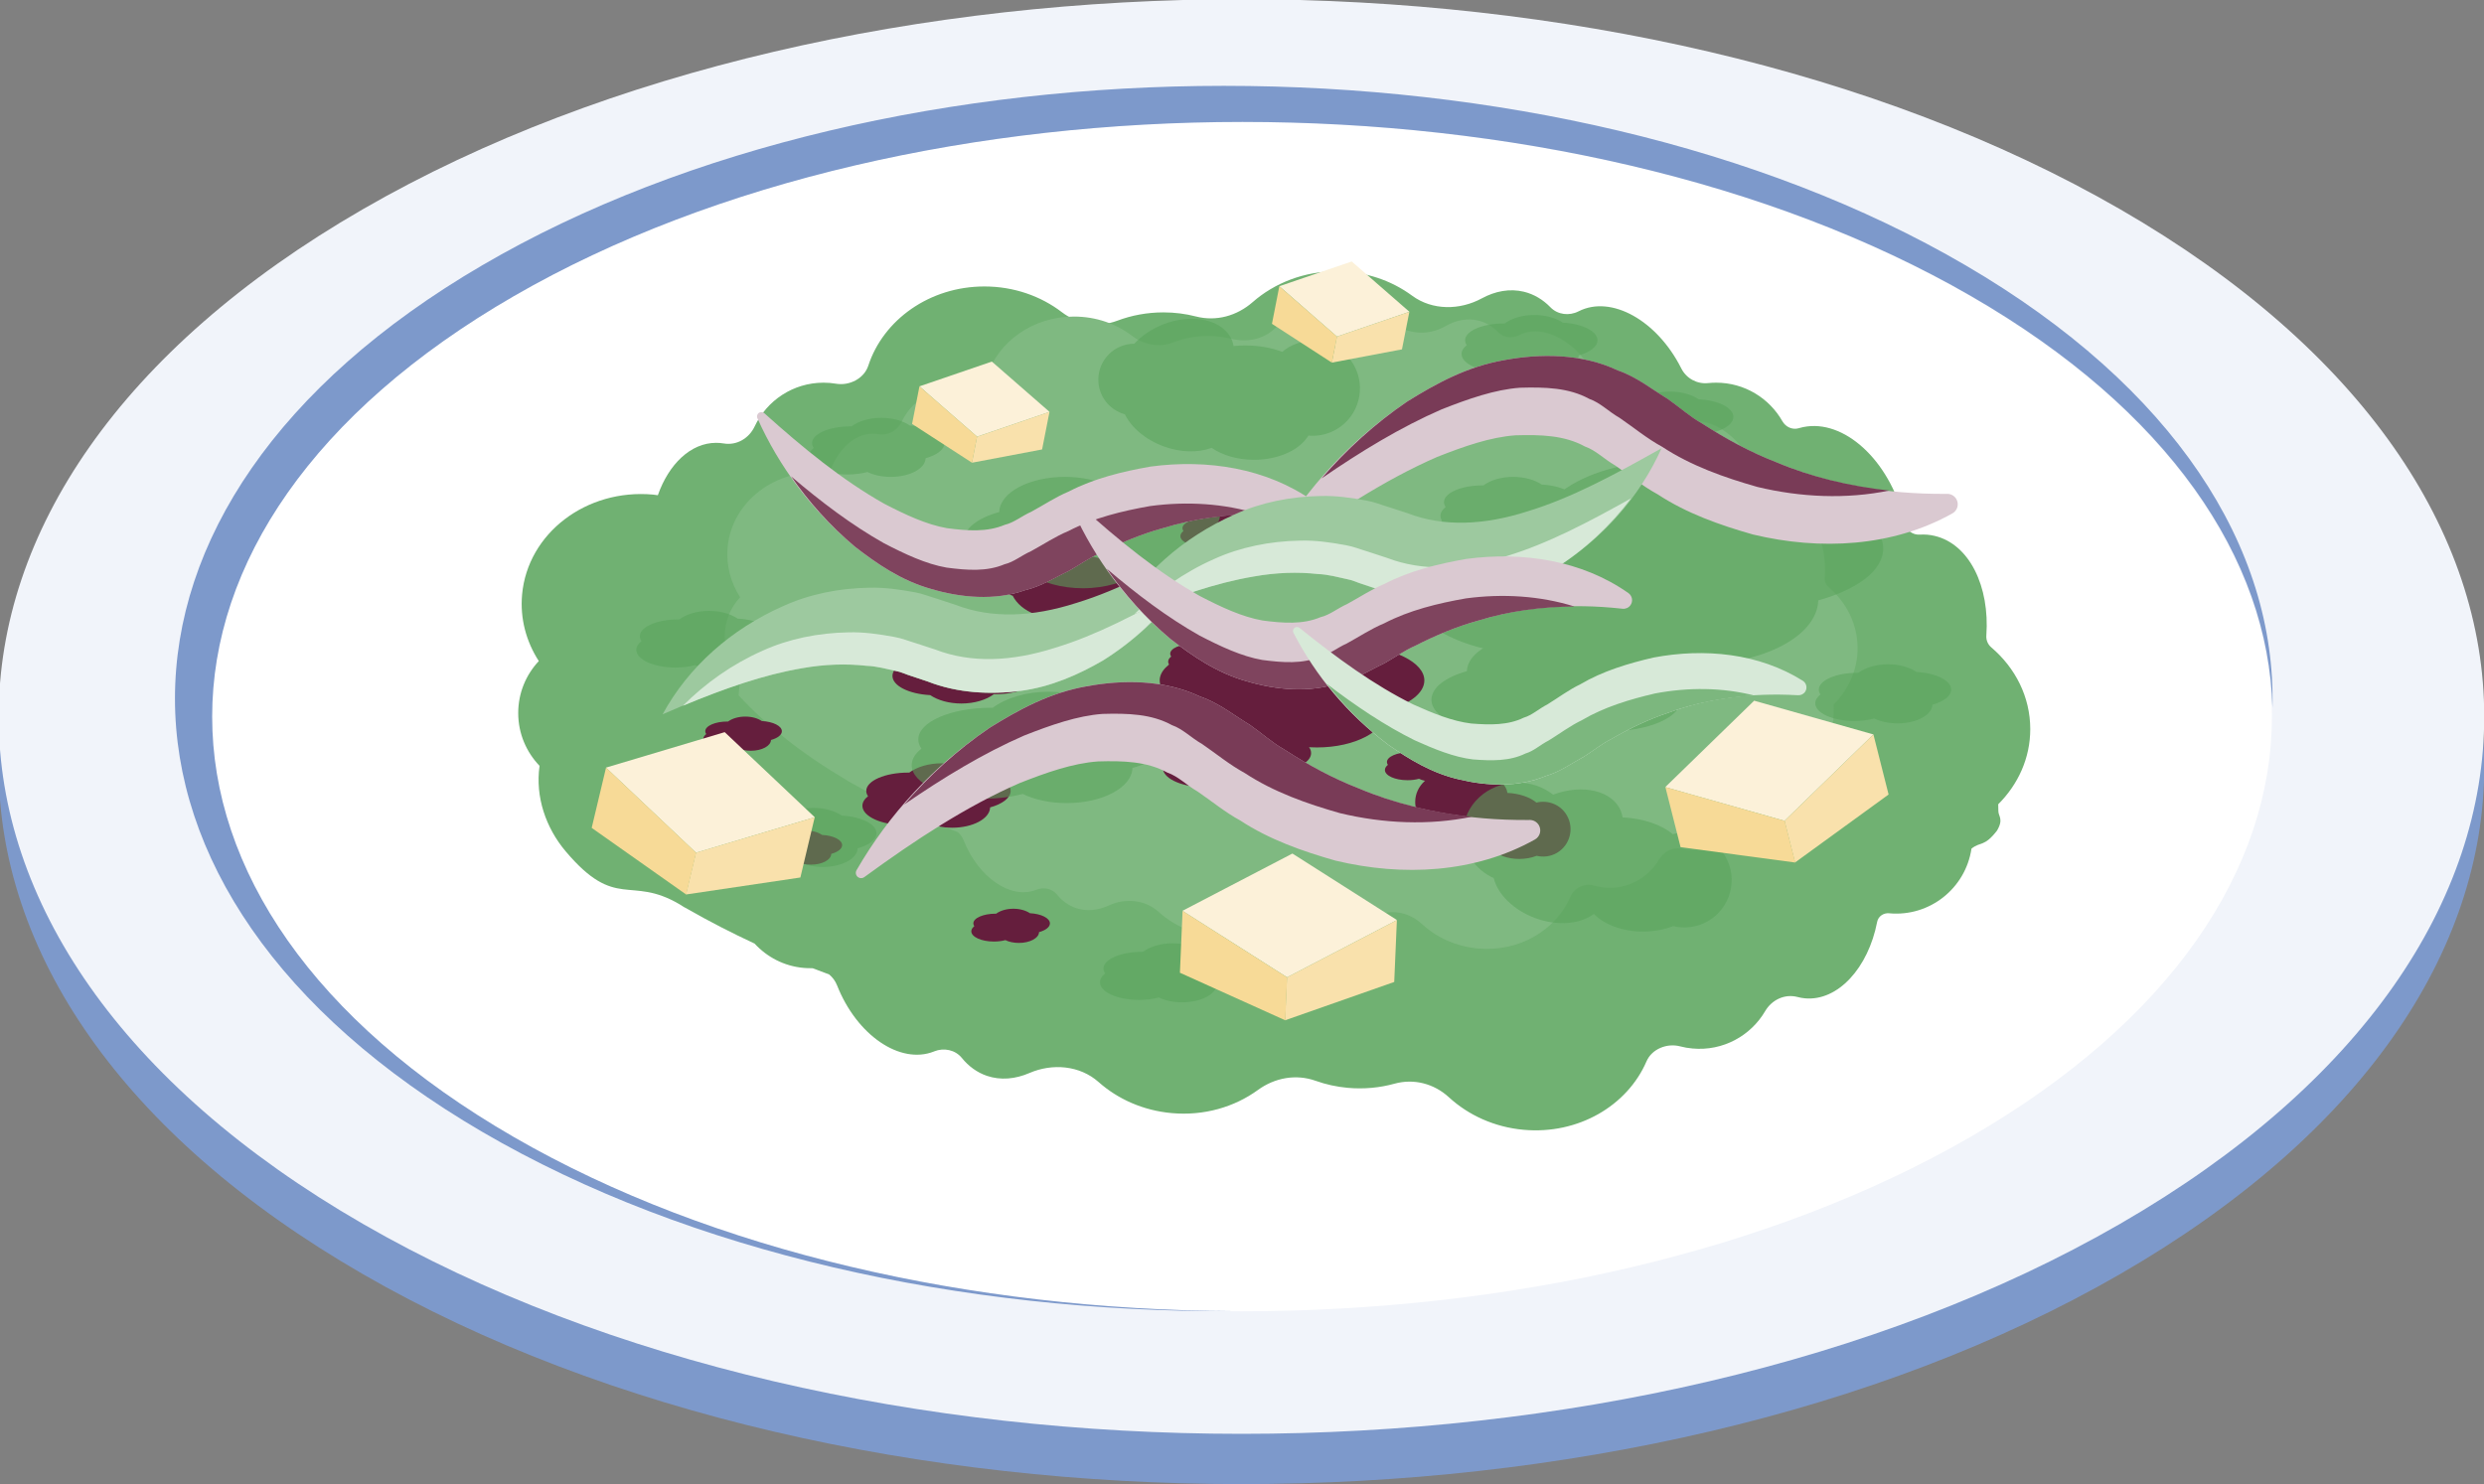 <?xml version="1.0" encoding="UTF-8" standalone="no"?>
<!-- Created with Inkscape (http://www.inkscape.org/) -->

<svg
   xmlns:dc="http://purl.org/dc/elements/1.1/"
   xmlns:cc="http://creativecommons.org/ns#"
   xmlns:rdf="http://www.w3.org/1999/02/22-rdf-syntax-ns#"
   xmlns:svg="http://www.w3.org/2000/svg"
   xmlns="http://www.w3.org/2000/svg"
   xmlns:sodipodi="http://sodipodi.sourceforge.net/DTD/sodipodi-0.dtd"
   xmlns:inkscape="http://www.inkscape.org/namespaces/inkscape"
   width="35.278mm"
   height="21.082mm"
   viewBox="0 0 35.278 21.082"
   version="1.1"
   id="svg17401"
   inkscape:version="0.92.4 (5da689c313, 2019-01-14)"
   sodipodi:docname="3.svg">
  <rect x="0" y="0" width="35.278" height="21.082" fill="#808080" stroke="none"/>
  <defs
     id="defs17395">
    <clipPath
       clipPathUnits="userSpaceOnUse"
       id="clipPath5487">
      <path
         d="m 112.131,347.696 h 11.131 v -7.345 h -11.131 z"
         id="path5485"
         inkscape:connector-curvature="0" />
    </clipPath>
    <clipPath
       clipPathUnits="userSpaceOnUse"
       id="clipPath5471">
      <path
         d="m 123.403,341.897 h 0.903 v -1.163 h -0.903 z"
         id="path5469"
         inkscape:connector-curvature="0" />
    </clipPath>
    <clipPath
       clipPathUnits="userSpaceOnUse"
       id="clipPath5447">
      <path
         d="m 85.938,337.107 h 11.131 v -7.345 h -11.131 z"
         id="path5445"
         inkscape:connector-curvature="0" />
    </clipPath>
    <clipPath
       clipPathUnits="userSpaceOnUse"
       id="clipPath5431">
      <path
         d="m 97.21,331.308 h 0.903 v -1.163 H 97.21 Z"
         id="path5429"
         inkscape:connector-curvature="0" />
    </clipPath>
    <clipPath
       clipPathUnits="userSpaceOnUse"
       id="clipPath5403">
      <path
         d="m 105.114,339.614 h 3.261 v -2.875 h -3.261 z"
         id="path5401"
         inkscape:connector-curvature="0" />
    </clipPath>
    <clipPath
       clipPathUnits="userSpaceOnUse"
       id="clipPath5383">
      <path
         d="m 104.38,333.188 h 3.261 v -2.876 h -3.261 z"
         id="path5381"
         inkscape:connector-curvature="0" />
    </clipPath>
    <clipPath
       clipPathUnits="userSpaceOnUse"
       id="clipPath5363">
      <path
         d="m 94.939,333.944 h 3.261 v -2.875 h -3.261 z"
         id="path5361"
         inkscape:connector-curvature="0" />
    </clipPath>
    <clipPath
       clipPathUnits="userSpaceOnUse"
       id="clipPath5343">
      <path
         d="m 90.095,338.693 h 3.261 v -2.875 h -3.261 z"
         id="path5341"
         inkscape:connector-curvature="0" />
    </clipPath>
    <clipPath
       clipPathUnits="userSpaceOnUse"
       id="clipPath5323">
      <path
         d="m 85.686,332.985 h 3.261 v -2.876 h -3.261 z"
         id="path5321"
         inkscape:connector-curvature="0" />
    </clipPath>
    <clipPath
       clipPathUnits="userSpaceOnUse"
       id="clipPath5303">
      <path
         d="m 81.061,335.906 h 3.261 v -2.875 H 81.061 Z"
         id="path5301"
         inkscape:connector-curvature="0" />
    </clipPath>
    <clipPath
       clipPathUnits="userSpaceOnUse"
       id="clipPath5283">
      <path
         d="m 120.994,343.01 h 3.262 v -2.876 h -3.262 z"
         id="path5281"
         inkscape:connector-curvature="0" />
    </clipPath>
    <clipPath
       clipPathUnits="userSpaceOnUse"
       id="clipPath5263">
      <path
         d="m 97.418,346.618 h 3.261 v -2.876 h -3.261 z"
         id="path5261"
         inkscape:connector-curvature="0" />
    </clipPath>
    <clipPath
       clipPathUnits="userSpaceOnUse"
       id="clipPath5183">
      <path
         d="m 88.28,341.033 h 38.007 V 328.56 H 88.28 Z"
         id="path5181"
         inkscape:connector-curvature="0" />
    </clipPath>
    <clipPath
       clipPathUnits="userSpaceOnUse"
       id="clipPath5115">
      <path
         d="M 96.954,344.346 H 118.425 V 332.217 H 96.954 Z"
         id="path5113"
         inkscape:connector-curvature="0" />
    </clipPath>
    <clipPath
       clipPathUnits="userSpaceOnUse"
       id="clipPath5091">
      <path
         d="m 111.526,350.956 h 10.443 v -6.161 h -10.443 z"
         id="path5089"
         inkscape:connector-curvature="0" />
    </clipPath>
    <clipPath
       clipPathUnits="userSpaceOnUse"
       id="clipPath5067">
      <path
         d="m 110.473,366.758 h 11.467 v -18.74 h -11.467 z"
         id="path5065"
         inkscape:connector-curvature="0" />
    </clipPath>
    <clipPath
       clipPathUnits="userSpaceOnUse"
       id="clipPath5043">
      <path
         d="m 117.245,357.481 h 19.198 v -11.326 h -19.198 z"
         id="path5041"
         inkscape:connector-curvature="0" />
    </clipPath>
    <clipPath
       clipPathUnits="userSpaceOnUse"
       id="clipPath12371">
      <path
         d="m 62.169,191.508 h 3.706 v -8.634 h -3.706 z"
         id="path12369"
         inkscape:connector-curvature="0" />
    </clipPath>
    <clipPath
       clipPathUnits="userSpaceOnUse"
       id="clipPath12355">
      <path
         d="m 73.976,186.955 h 5.379 v -8.766 h -5.379 z"
         id="path12353"
         inkscape:connector-curvature="0" />
    </clipPath>
    <clipPath
       clipPathUnits="userSpaceOnUse"
       id="clipPath12339">
      <path
         d="m 87.127,185.599 h 4.823 v -8.162 h -4.823 z"
         id="path12337"
         inkscape:connector-curvature="0" />
    </clipPath>
    <clipPath
       clipPathUnits="userSpaceOnUse"
       id="clipPath12227">
      <path
         d="m 89.798,202.017 h 3.706 v -8.634 h -3.706 z"
         id="path12225"
         inkscape:connector-curvature="0" />
    </clipPath>
    <clipPath
       clipPathUnits="userSpaceOnUse"
       id="clipPath12211">
      <path
         d="m 101.606,197.464 h 5.378 v -8.766 h -5.378 z"
         id="path12209"
         inkscape:connector-curvature="0" />
    </clipPath>
    <clipPath
       clipPathUnits="userSpaceOnUse"
       id="clipPath12195">
      <path
         d="m 114.756,196.108 h 4.824 v -8.162 h -4.824 z"
         id="path12193"
         inkscape:connector-curvature="0" />
    </clipPath>
    <clipPath
       clipPathUnits="userSpaceOnUse"
       id="clipPath6819">
      <path
         d="m 332.535,570.609 h 3.753 v -5.996 h -3.753 z"
         id="path6817"
         inkscape:connector-curvature="0" />
    </clipPath>
    <clipPath
       clipPathUnits="userSpaceOnUse"
       id="clipPath6799">
      <path
         d="m 320.575,571.905 h 0.643 v -5.624 h -0.643 z"
         id="path6797"
         inkscape:connector-curvature="0" />
    </clipPath>
    <clipPath
       clipPathUnits="userSpaceOnUse"
       id="clipPath6775">
      <path
         d="m 320.901,573.048 h 15.387 v -2.632 h -15.387 z"
         id="path6773"
         inkscape:connector-curvature="0" />
    </clipPath>
    <clipPath
       clipPathUnits="userSpaceOnUse"
       id="clipPath8495">
      <path
         d="m 383.757,423.746 h 2.292 v -1.709 h -2.292 z"
         id="path8493"
         inkscape:connector-curvature="0" />
    </clipPath>
    <clipPath
       clipPathUnits="userSpaceOnUse"
       id="clipPath8479">
      <path
         d="m 386.117,422.783 h 0.436 v -0.561 h -0.436 z"
         id="path8477"
         inkscape:connector-curvature="0" />
    </clipPath>
    <clipPath
       clipPathUnits="userSpaceOnUse"
       id="clipPath8455">
      <path
         d="m 373.765,418.983 h 2.293 v -1.709 h -2.293 z"
         id="path8453"
         inkscape:connector-curvature="0" />
    </clipPath>
    <clipPath
       clipPathUnits="userSpaceOnUse"
       id="clipPath8439">
      <path
         d="m 376.126,418.02 h 0.436 v -0.562 h -0.436 z"
         id="path8437"
         inkscape:connector-curvature="0" />
    </clipPath>
    <clipPath
       clipPathUnits="userSpaceOnUse"
       id="clipPath8415">
      <path
         d="m 344.085,405.101 h 2.292 v -1.709 h -2.292 z"
         id="path8413"
         inkscape:connector-curvature="0" />
    </clipPath>
    <clipPath
       clipPathUnits="userSpaceOnUse"
       id="clipPath8399">
      <path
         d="m 343.581,404.138 h 0.436 v -0.561 h -0.436 z"
         id="path8397"
         inkscape:connector-curvature="0" />
    </clipPath>
    <clipPath
       clipPathUnits="userSpaceOnUse"
       id="clipPath8375">
      <path
         d="m 368.504,404.707 h 2.293 v -1.709 h -2.293 z"
         id="path8373"
         inkscape:connector-curvature="0" />
    </clipPath>
    <clipPath
       clipPathUnits="userSpaceOnUse"
       id="clipPath8359">
      <path
         d="m 368,403.744 h 0.436 v -0.562 H 368 Z"
         id="path8357"
         inkscape:connector-curvature="0" />
    </clipPath>
    <clipPath
       clipPathUnits="userSpaceOnUse"
       id="clipPath8335">
      <path
         d="m 338.407,417.838 h 2.293 v -1.709 h -2.293 z"
         id="path8333"
         inkscape:connector-curvature="0" />
    </clipPath>
    <clipPath
       clipPathUnits="userSpaceOnUse"
       id="clipPath8319">
      <path
         d="m 340.768,416.876 h 0.436 v -0.562 h -0.436 z"
         id="path8317"
         inkscape:connector-curvature="0" />
    </clipPath>
    <clipPath
       clipPathUnits="userSpaceOnUse"
       id="clipPath8247">
      <path
         d="m 352.955,423.847 h 6.591 v -8.608 h -6.591 z"
         id="path8245"
         inkscape:connector-curvature="0" />
    </clipPath>
    <clipPath
       clipPathUnits="userSpaceOnUse"
       id="clipPath8227">
      <path
         d="m 358.14,425.677 h 9.112 v -8.42 h -9.112 z"
         id="path8225"
         inkscape:connector-curvature="0" />
    </clipPath>
    <clipPath
       clipPathUnits="userSpaceOnUse"
       id="clipPath7955">
      <path
         d="m 319.156,433.512 h 70.342 v -31.627 h -70.342 z"
         id="path7953"
         inkscape:connector-curvature="0" />
    </clipPath>
    <clipPath
       clipPathUnits="userSpaceOnUse"
       id="clipPath7843">
      <path
         d="m 340.262,413.684 h 2.494 v -3.525 h -2.494 z"
         id="path7841"
         inkscape:connector-curvature="0" />
    </clipPath>
    <clipPath
       clipPathUnits="userSpaceOnUse"
       id="clipPath7711">
      <path
         d="m 314.393,438.577 h 84.798 v -34.228 h -84.798 z"
         id="path7709"
         inkscape:connector-curvature="0" />
    </clipPath>
    <clipPath
       clipPathUnits="userSpaceOnUse"
       id="clipPath7563">
      <path
         d="m 366.928,419.763 h 2.494 v -3.525 h -2.494 z"
         id="path7561"
         inkscape:connector-curvature="0" />
    </clipPath>
    <clipPath
       clipPathUnits="userSpaceOnUse"
       id="clipPath7503">
      <path
         d="m 351.904,407.795 h 2.493 v -3.525 h -2.493 z"
         id="path7501"
         inkscape:connector-curvature="0" />
    </clipPath>
    <clipPath
       clipPathUnits="userSpaceOnUse"
       id="clipPath9539">
      <path
         d="m 330.169,333.642 h 6.591 v -8.608 h -6.591 z"
         id="path9537"
         inkscape:connector-curvature="0" />
    </clipPath>
    <clipPath
       clipPathUnits="userSpaceOnUse"
       id="clipPath9519">
      <path
         d="m 335.353,335.471 h 9.112 v -8.419 h -9.112 z"
         id="path9517"
         inkscape:connector-curvature="0" />
    </clipPath>
    <clipPath
       clipPathUnits="userSpaceOnUse"
       id="clipPath9499">
      <path
         d="m 357.954,316.306 h 6.591 v -8.608 h -6.591 z"
         id="path9497"
         inkscape:connector-curvature="0" />
    </clipPath>
    <clipPath
       clipPathUnits="userSpaceOnUse"
       id="clipPath9479">
      <path
         d="m 363.139,318.135 h 9.112 v -8.42 h -9.112 z"
         id="path9477"
         inkscape:connector-curvature="0" />
    </clipPath>
    <clipPath
       clipPathUnits="userSpaceOnUse"
       id="clipPath8891">
      <path
         d="m 314.469,324.096 h 82.063 v -29.549 h -82.063 z"
         id="path8889"
         inkscape:connector-curvature="0" />
    </clipPath>
    <clipPath
       clipPathUnits="userSpaceOnUse"
       id="clipPath8859">
      <path
         d="m 314.14,339.279 h 76.973 V 297.658 H 314.14 Z"
         id="path8857"
         inkscape:connector-curvature="0" />
    </clipPath>
    <clipPath
       clipPathUnits="userSpaceOnUse"
       id="clipPath8807">
      <path
         d="m 369.118,304.476 h 26.785 v -15.931 h -26.785 z"
         id="path8805"
         inkscape:connector-curvature="0" />
    </clipPath>
    <clipPath
       clipPathUnits="userSpaceOnUse"
       id="clipPath8771">
      <path
         d="m 363.427,294.236 h 8.13 v -3.977 h -8.13 z"
         id="path8769"
         inkscape:connector-curvature="0" />
    </clipPath>
    <clipPath
       clipPathUnits="userSpaceOnUse"
       id="clipPath8755">
      <path
         d="m 316.982,322.128 h 50.13 v -29.845 h -50.13 z"
         id="path8753"
         inkscape:connector-curvature="0" />
    </clipPath>
    <clipPath
       clipPathUnits="userSpaceOnUse"
       id="clipPath8735">
      <path
         d="m 311.077,318.252 h 86.445 v -35.021 h -86.445 z"
         id="path8733"
         inkscape:connector-curvature="0" />
    </clipPath>
    <clipPath
       clipPathUnits="userSpaceOnUse"
       id="clipPath8699">
      <path
         d="m 314.469,307.8 h 82.063 v -29.549 h -82.063 z"
         id="path8697"
         inkscape:connector-curvature="0" />
    </clipPath>
    <clipPath
       clipPathUnits="userSpaceOnUse"
       id="clipPath8547">
      <path
         d="m 316.149,314.215 h 50.13 V 284.37 h -50.13 z"
         id="path8545"
         inkscape:connector-curvature="0" />
    </clipPath>
    <clipPath
       clipPathUnits="userSpaceOnUse"
       id="clipPath8531">
      <path
         d="m 369.118,296.51 h 26.785 v -15.931 h -26.785 z"
         id="path8529"
         inkscape:connector-curvature="0" />
    </clipPath>
    <clipPath
       clipPathUnits="userSpaceOnUse"
       id="clipPath12707">
      <path
         d="m 345.252,189.514 h 1.198 v -1.134 h -1.198 z"
         id="path12705"
         inkscape:connector-curvature="0" />
    </clipPath>
    <clipPath
       clipPathUnits="userSpaceOnUse"
       id="clipPath12691">
      <path
         d="m 350.825,185.908 h 1.44 v -0.888 h -1.44 z"
         id="path12689"
         inkscape:connector-curvature="0" />
    </clipPath>
    <clipPath
       clipPathUnits="userSpaceOnUse"
       id="clipPath12675">
      <path
         d="m 355.846,183.2 h 0.729 v -1.503 h -0.729 z"
         id="path12673"
         inkscape:connector-curvature="0" />
    </clipPath>
    <clipPath
       clipPathUnits="userSpaceOnUse"
       id="clipPath12651">
      <path
         d="m 347.866,188.742 h 0.729 v -1.503 h -0.729 z"
         id="path12649"
         inkscape:connector-curvature="0" />
    </clipPath>
    <clipPath
       clipPathUnits="userSpaceOnUse"
       id="clipPath12611">
      <path
         d="m 365.119,185.536 h 1.436 v -1.031 h -1.436 z"
         id="path12609"
         inkscape:connector-curvature="0" />
    </clipPath>
    <clipPath
       clipPathUnits="userSpaceOnUse"
       id="clipPath12595">
      <path
         d="m 377.982,192.928 h 1.436 v -1.031 h -1.436 z"
         id="path12593"
         inkscape:connector-curvature="0" />
    </clipPath>
    <clipPath
       clipPathUnits="userSpaceOnUse"
       id="clipPath12579">
      <path
         d="m 384.413,196.496 h 1.272 v -1.011 h -1.272 z"
         id="path12577"
         inkscape:connector-curvature="0" />
    </clipPath>
    <clipPath
       clipPathUnits="userSpaceOnUse"
       id="clipPath12563">
      <path
         d="m 370.375,188.819 h 1.272 v -1.011 h -1.272 z"
         id="path12561"
         inkscape:connector-curvature="0" />
    </clipPath>
    <clipPath
       clipPathUnits="userSpaceOnUse"
       id="clipPath12547">
      <path
         d="m 360.454,183.951 h 0.994 v -1.46 h -0.994 z"
         id="path12545"
         inkscape:connector-curvature="0" />
    </clipPath>
    <clipPath
       clipPathUnits="userSpaceOnUse"
       id="clipPath12099">
      <path
         d="m 587.171,578.216 h 3.479 v -4.543 h -3.479 z"
         id="path12097"
         inkscape:connector-curvature="0" />
    </clipPath>
    <clipPath
       clipPathUnits="userSpaceOnUse"
       id="clipPath12079">
      <path
         d="m 589.908,579.182 h 4.809 v -4.444 h -4.809 z"
         id="path12077"
         inkscape:connector-curvature="0" />
    </clipPath>
    <clipPath
       clipPathUnits="userSpaceOnUse"
       id="clipPath12051">
      <path
         d="m 567.5,569.627 h 9.651 v -5.573 H 567.5 Z"
         id="path12049"
         inkscape:connector-curvature="0" />
    </clipPath>
    <clipPath
       clipPathUnits="userSpaceOnUse"
       id="clipPath12023">
      <path
         d="m 567.404,572.664 h 9.651 v -5.573 h -9.651 z"
         id="path12021"
         inkscape:connector-curvature="0" />
    </clipPath>
    <clipPath
       clipPathUnits="userSpaceOnUse"
       id="clipPath11995">
      <path
         d="m 562.48,571.967 h 9.651 v -5.572 h -9.651 z"
         id="path11993"
         inkscape:connector-curvature="0" />
    </clipPath>
    <clipPath
       clipPathUnits="userSpaceOnUse"
       id="clipPath11835">
      <path
         d="m 584.204,591.501 h 18.863 v -9.149 h -18.863 z"
         id="path11833"
         inkscape:connector-curvature="0" />
    </clipPath>
    <clipPath
       clipPathUnits="userSpaceOnUse"
       id="clipPath11807">
      <path
         d="m 591.467,573.996 h 17.872 v -5.65 h -17.872 z"
         id="path11805"
         inkscape:connector-curvature="0" />
    </clipPath>
    <clipPath
       clipPathUnits="userSpaceOnUse"
       id="clipPath11771">
      <path
         d="m 586.97,577.093 h 16.785 v -11.69 H 586.97 Z"
         id="path11769"
         inkscape:connector-curvature="0" />
    </clipPath>
    <clipPath
       clipPathUnits="userSpaceOnUse"
       id="clipPath11727">
      <path
         d="m 588.593,489.805 h 4.598 V 483.8 h -4.598 z"
         id="path11725"
         inkscape:connector-curvature="0" />
    </clipPath>
    <clipPath
       clipPathUnits="userSpaceOnUse"
       id="clipPath11707">
      <path
         d="m 592.21,491.082 h 6.356 v -5.874 h -6.356 z"
         id="path11705"
         inkscape:connector-curvature="0" />
    </clipPath>
    <clipPath
       clipPathUnits="userSpaceOnUse"
       id="clipPath16427">
      <path
         d="m 580.082,367.618 h 52.901 v -27.662 h -52.901 z"
         id="path16425"
         inkscape:connector-curvature="0" />
    </clipPath>
  </defs>
  <sodipodi:namedview
     id="base"
     pagecolor="#ffffff"
     bordercolor="#666666"
     borderopacity="1.0"
     inkscape:pageopacity="0.0"
     inkscape:pageshadow="2"
     inkscape:zoom="3.959798"
     inkscape:cx="49.974407"
     inkscape:cy="31.847886"
     inkscape:document-units="mm"
     inkscape:current-layer="layer1"
     showgrid="false"
     inkscape:window-width="1920"
     inkscape:window-height="1017"
     inkscape:window-x="1912"
     inkscape:window-y="-8"
     inkscape:window-maximized="1" />
  <g
     inkscape:label="Layer 1"
     inkscape:groupmode="layer"
     id="layer1"
     transform="translate(-111.253,-76.015)">
    <g
       id="g16333"
       transform="matrix(0.353,0,0,-0.353,141.365,94.114)">
      <path
         d="m 0,0 c -19.526,-11.273 -51.185,-11.273 -70.711,0 -19.526,11.273 -19.526,29.551 0,40.824 19.526,11.274 51.185,11.274 70.711,0 C 19.525,29.551 19.526,11.272 0,0"
         style="fill:#7d99cb;fill-opacity:1;fill-rule:nonzero;stroke:none"
         id="path16335"
         inkscape:connector-curvature="0" />
    </g>
    <g
       id="g16337"
       transform="matrix(0.353,0,0,-0.353,141.365,93.4)">
      <path
         d="m 0,0 c -19.526,-11.273 -51.185,-11.273 -70.711,0 -19.526,11.273 -19.526,29.552 0,40.825 19.526,11.274 51.185,11.274 70.711,0 C 19.525,29.552 19.526,11.273 0,0"
         style="fill:#f1f4fa;fill-opacity:1;fill-rule:nonzero;stroke:none"
         id="path16339"
         inkscape:connector-curvature="0" />
    </g>
    <g
       id="g16341"
       transform="matrix(0.353,0,0,-0.353,139.233,92.169)">
      <path
         d="m 0,0 c -16.188,-9.346 -42.435,-9.346 -58.623,0 -16.189,9.347 -16.189,24.5 0,33.847 16.187,9.345 42.435,9.345 58.623,0 C 16.188,24.5 16.188,9.347 0,0"
         style="fill:#ffffff;fill-opacity:1;fill-rule:nonzero;stroke:none"
         id="path16343"
         inkscape:connector-curvature="0" />
    </g>
    <g
       id="g16345"
       transform="matrix(0.353,0,0,-0.353,118.552,92.169)">
      <path
         d="m 0,0 c -16.188,9.346 -16.188,24.499 0,33.846 16.187,9.345 42.435,9.345 58.623,0 7.935,-4.582 11.971,-10.559 12.126,-16.563 0.162,6.432 -3.946,12.894 -12.346,17.802 -16.48,9.63 -43.2,9.63 -59.68,0 -16.481,-9.63 -16.481,-25.243 0,-34.873 8.335,-4.87 19.289,-7.273 30.213,-7.217 C 18.452,-6.95 7.998,-4.618 0,0"
         style="fill:#7d99cb;fill-opacity:1;fill-rule:nonzero;stroke:none"
         id="path16347"
         inkscape:connector-curvature="0" />
    </g>
    <g
       id="g16349"
       transform="matrix(0.353,0,0,-0.353,126.981,81.995)">
      <path
         d="m 0,0 c -1.515,0.556 -1.594,2.051 -1.594,2.051 0,0 2.377,0.595 3.892,0.039 C 3.813,1.535 3.892,0.04 3.892,0.04 3.892,0.04 1.515,-0.555 0,0"
         style="fill:#58a25b;fill-opacity:1;fill-rule:nonzero;stroke:none"
         id="path16351"
         inkscape:connector-curvature="0" />
    </g>
    <g
       id="g16353"
       transform="matrix(0.353,0,0,-0.353,129.7,81.356)">
      <path
         d="m 0,0 c 0.98,0.359 1.031,1.326 1.031,1.326 0,0 -1.538,0.385 -2.517,0.026 -0.981,-0.36 -1.032,-1.327 -1.032,-1.327 0,0 1.538,-0.384 2.518,-0.025"
         style="fill:#58a25b;fill-opacity:1;fill-rule:nonzero;stroke:none"
         id="path16355"
         inkscape:connector-curvature="0" />
    </g>
    <g
       id="g16357"
       transform="matrix(0.353,0,0,-0.353,140.087,86.373)">
      <path
         d="m 0,0 c 0,1.3 -0.604,2.469 -1.565,3.287 -0.141,0.119 -0.215,0.294 -0.202,0.477 0.142,1.983 -0.683,3.678 -2.074,4.011 -0.201,0.049 -0.405,0.065 -0.608,0.052 -0.28,-0.016 -0.529,0.167 -0.59,0.442 -0.027,0.124 -0.06,0.249 -0.095,0.374 -0.679,2.379 -2.54,3.935 -4.154,3.474 l -0.027,-0.008 c -0.258,-0.074 -0.525,0.049 -0.658,0.283 -0.527,0.925 -1.52,1.55 -2.663,1.55 -0.108,0 -0.215,-0.005 -0.32,-0.016 -0.448,-0.049 -0.88,0.185 -1.083,0.589 l -0.004,0.007 c -0.97,1.926 -2.813,2.955 -4.118,2.297 l -0.015,-0.007 c -0.372,-0.19 -0.836,-0.137 -1.127,0.163 -0.301,0.31 -0.663,0.529 -1.074,0.628 -0.563,0.134 -1.146,0.028 -1.691,-0.269 -0.884,-0.48 -1.99,-0.488 -2.8,0.108 -0.834,0.615 -1.892,0.983 -3.045,0.983 -1.307,0 -2.493,-0.472 -3.369,-1.239 -0.634,-0.555 -1.466,-0.789 -2.281,-0.58 -0.417,0.108 -0.857,0.165 -1.311,0.165 -0.658,0 -1.285,-0.119 -1.858,-0.335 -0.758,-0.287 -1.586,-0.147 -2.23,0.344 -0.845,0.646 -1.93,1.034 -3.115,1.034 -2.207,0 -4.069,-1.344 -4.672,-3.188 -0.17,-0.519 -0.757,-0.816 -1.295,-0.726 -0.164,0.028 -0.333,0.042 -0.505,0.042 -1.226,0 -2.283,-0.72 -2.772,-1.761 -0.226,-0.48 -0.722,-0.774 -1.244,-0.685 -0.101,0.017 -0.203,0.025 -0.307,0.025 -1.022,0 -1.904,-0.857 -2.344,-2.109 -0.064,0.008 -0.127,0.021 -0.192,0.026 -2.687,0.244 -5.045,-1.557 -5.269,-4.022 -0.088,-0.969 0.167,-1.895 0.672,-2.678 -0.514,-0.548 -0.828,-1.283 -0.828,-2.092 0,-0.826 0.329,-1.573 0.858,-2.124 0,-0.003 -10e-4,-0.007 -10e-4,-0.01 -0.173,-1.233 0.25,-2.482 1.053,-3.432 2.03,-2.402 2.581,-0.952 4.584,-2.132 0.11,-0.076 0.224,-0.14 0.339,-0.199 0.859,-0.492 1.754,-0.951 2.677,-1.381 0.497,-0.539 1.181,-0.907 1.969,-0.978 0.109,-0.01 0.215,-0.014 0.321,-0.012 0.016,0 0.033,-0.003 0.05,-0.003 0.217,-0.085 0.437,-0.166 0.658,-0.248 0.137,-0.113 0.249,-0.26 0.317,-0.434 l 0.004,-0.008 c 0.791,-2.005 2.535,-3.197 3.894,-2.661 l 0.015,0.007 c 0.388,0.156 0.845,0.061 1.108,-0.263 0.272,-0.336 0.612,-0.587 1.012,-0.723 0.55,-0.186 1.14,-0.132 1.709,0.114 0.924,0.4 2.026,0.307 2.779,-0.36 0.775,-0.688 1.796,-1.15 2.944,-1.253 1.302,-0.118 2.525,0.244 3.468,0.929 0.68,0.495 1.531,0.653 2.324,0.371 0.405,-0.145 0.838,-0.242 1.29,-0.283 0.655,-0.059 1.291,0.003 1.881,0.166 0.78,0.217 1.593,0.003 2.189,-0.544 0.783,-0.719 1.829,-1.205 3.009,-1.311 2.198,-0.199 4.173,0.971 4.942,2.753 0.215,0.502 0.827,0.744 1.354,0.605 0.161,-0.042 0.328,-0.072 0.499,-0.086 1.222,-0.112 2.339,0.51 2.921,1.503 0.268,0.457 0.788,0.705 1.301,0.57 0.098,-0.027 0.199,-0.044 0.302,-0.054 1.322,-0.119 2.544,1.22 2.903,3.075 0.044,0.226 0.255,0.369 0.483,0.348 0.002,0 0.003,0 0.004,-0.001 1.628,-0.148 3.07,1.006 3.308,2.602 0.368,0.294 0.51,0.059 1.025,0.722 0.278,0.466 0.057,0.58 0.057,0.786 0,0.093 -0.004,0.185 -0.006,0.278 C -0.491,-2.228 0,-1.168 0,0"
         style="fill:#70b172;fill-opacity:1;fill-rule:nonzero;stroke:none"
         id="path16359"
         inkscape:connector-curvature="0" />
    </g>
    <g
       id="g16361"
       transform="matrix(0.353,0,0,-0.353,137.635,85.224)">
      <path
         d="m 0,0 c 0,0.974 -0.452,1.851 -1.173,2.464 -0.104,0.088 -0.161,0.219 -0.151,0.354 0.107,1.487 -0.511,2.758 -1.553,3.008 -0.151,0.036 -0.304,0.048 -0.456,0.039 -0.21,-0.013 -0.396,0.125 -0.442,0.33 -0.021,0.093 -0.044,0.187 -0.072,0.281 -0.508,1.783 -1.902,2.949 -3.112,2.603 l -0.02,-0.006 c -0.194,-0.055 -0.393,0.036 -0.493,0.211 -0.395,0.695 -1.139,1.162 -1.995,1.162 -0.081,0 -0.161,-0.004 -0.24,-0.012 -0.336,-0.037 -0.659,0.138 -0.812,0.441 l -0.002,0.006 c -0.727,1.443 -2.109,2.214 -3.086,1.722 l -0.011,-0.006 c -0.279,-0.142 -0.626,-0.103 -0.845,0.122 -0.225,0.232 -0.496,0.396 -0.805,0.469 -0.437,0.106 -0.89,0.016 -1.311,-0.225 -0.636,-0.364 -1.434,-0.361 -2.019,0.08 -0.63,0.476 -1.436,0.762 -2.316,0.762 -1.001,0 -1.908,-0.369 -2.568,-0.968 -0.459,-0.415 -1.104,-0.532 -1.706,-0.384 -0.3,0.073 -0.616,0.113 -0.942,0.113 -0.508,0 -0.99,-0.094 -1.43,-0.266 -0.549,-0.215 -1.164,-0.085 -1.632,0.273 -0.633,0.484 -1.447,0.775 -2.334,0.775 -1.655,0 -3.048,-1.007 -3.501,-2.39 -0.128,-0.392 -0.515,-0.63 -0.92,-0.552 -0.139,0.027 -0.282,0.04 -0.428,0.04 -0.92,0 -1.711,-0.54 -2.078,-1.32 -0.169,-0.359 -0.54,-0.579 -0.932,-0.513 -0.075,0.013 -0.152,0.02 -0.229,0.02 -0.766,0 -1.428,-0.643 -1.757,-1.581 -0.048,0.007 -0.095,0.015 -0.144,0.02 -2.012,0.182 -3.78,-1.167 -3.948,-3.014 -0.065,-0.726 0.126,-1.419 0.504,-2.006 -0.385,-0.41 -0.62,-0.961 -0.62,-1.569 0,-0.618 0.246,-1.177 0.642,-1.59 -0.039,-0.261 -0.067,-0.524 -0.084,-0.789 1.121,-1.213 2.556,-2.356 4.307,-3.388 0.083,-0.057 0.168,-0.105 0.254,-0.149 0.645,-0.369 1.314,-0.713 2.006,-1.034 0.372,-0.404 0.886,-0.68 1.475,-0.734 0.082,-0.007 0.162,-0.01 0.241,-0.009 0.012,0 0.024,-0.002 0.037,-0.002 0.163,-0.063 0.328,-0.124 0.493,-0.185 0.104,-0.085 0.187,-0.196 0.238,-0.326 l 0.002,-0.006 c 0.594,-1.502 1.901,-2.395 2.918,-1.993 l 0.012,0.004 c 0.29,0.117 0.633,0.046 0.83,-0.197 0.204,-0.252 0.458,-0.439 0.759,-0.541 0.427,-0.144 0.886,-0.096 1.327,0.106 0.666,0.306 1.46,0.231 2.003,-0.262 0.585,-0.531 1.361,-0.888 2.238,-0.967 0.997,-0.091 1.934,0.195 2.645,0.731 0.495,0.372 1.147,0.43 1.733,0.229 0.293,-0.101 0.604,-0.169 0.928,-0.198 0.506,-0.046 0.995,0.004 1.448,0.136 0.567,0.164 1.167,-0.02 1.602,-0.42 0.587,-0.539 1.37,-0.902 2.254,-0.982 1.647,-0.149 3.126,0.728 3.703,2.063 0.163,0.379 0.569,0.582 0.965,0.467 0.136,-0.039 0.278,-0.065 0.423,-0.079 0.915,-0.083 1.753,0.384 2.189,1.127 0.2,0.343 0.59,0.528 0.974,0.427 0.074,-0.02 0.15,-0.033 0.227,-0.04 0.99,-0.09 1.906,0.913 2.175,2.305 0.033,0.168 0.19,0.275 0.362,0.259 h 0.003 c 1.22,-0.111 2.3,0.753 2.479,1.95 0.275,0.219 0.54,0.443 0.792,0.669 0.007,0.154 0.018,0.306 0.018,0.46 0,0.07 -0.003,0.139 -0.005,0.208 C -0.368,-1.669 0,-0.875 0,0"
         style="fill:#7fb981;fill-opacity:1;fill-rule:nonzero;stroke:none"
         id="path16363"
         inkscape:connector-curvature="0" />
    </g>
    <g
       id="g16365"
       transform="matrix(0.353,0,0,-0.353,125.418,84.194)">
      <path
         d="M 0,0 C 0,0.462 0.374,0.837 0.837,0.838 1.002,1.018 1.226,1.175 1.493,1.281 2.191,1.562 2.916,1.397 3.111,0.913 3.128,0.871 3.139,0.827 3.146,0.783 3.234,0.792 3.323,0.797 3.414,0.797 3.735,0.797 4.033,0.742 4.281,0.648 4.328,0.687 4.377,0.725 4.431,0.756 4.96,1.062 5.636,0.88 5.941,0.352 6.246,-0.178 6.065,-0.854 5.536,-1.159 5.332,-1.276 5.106,-1.32 4.889,-1.302 4.693,-1.631 4.201,-1.865 3.625,-1.865 3.234,-1.865 2.884,-1.758 2.637,-1.587 2.329,-1.701 1.924,-1.699 1.522,-1.554 1.094,-1.397 0.769,-1.113 0.617,-0.806 0.262,-0.708 0,-0.387 0,0"
         style="fill:#651e3d;fill-opacity:1;fill-rule:nonzero;stroke:none"
         id="path16367"
         inkscape:connector-curvature="0" />
    </g>
    <g
       id="g16369"
       transform="matrix(0.353,0,0,-0.353,123.581,87.326)">
      <path
         d="m 0,0 c -0.047,0.067 -0.072,0.139 -0.072,0.214 0,0.406 0.756,0.736 1.688,0.736 0.014,0 0.029,-0.001 0.042,-0.001 0.308,0.229 0.779,0.375 1.308,0.375 0.499,0 0.946,-0.131 1.254,-0.338 C 5.074,0.942 5.738,0.613 5.738,0.214 5.738,-0.068 5.406,-0.314 4.912,-0.451 4.9,-0.903 4.22,-1.269 3.381,-1.269 c -0.394,0 -0.751,0.082 -1.023,0.213 -0.255,-0.068 -0.552,-0.108 -0.87,-0.108 -0.947,0 -1.715,0.349 -1.715,0.778 0,0.141 0.083,0.272 0.227,0.386"
         style="fill:#651e3d;fill-opacity:1;fill-rule:nonzero;stroke:none"
         id="path16371"
         inkscape:connector-curvature="0" />
    </g>
    <g
       id="g16373"
       transform="matrix(0.353,0,0,-0.353,129.793,86.849)">
      <path
         d="m 0,0 c 0.048,-0.068 0.073,-0.14 0.073,-0.214 0,-0.407 -0.756,-0.737 -1.688,-0.737 -0.015,0 -0.029,0.001 -0.042,0.001 -0.308,-0.229 -0.779,-0.375 -1.308,-0.375 -0.499,0 -0.946,0.132 -1.254,0.339 -0.854,0.044 -1.518,0.373 -1.518,0.772 0,0.281 0.331,0.527 0.825,0.664 0.013,0.453 0.693,0.819 1.531,0.819 0.395,0 0.752,-0.082 1.024,-0.214 0.254,0.069 0.551,0.109 0.87,0.109 0.947,0 1.715,-0.349 1.715,-0.778 C 0.228,0.245 0.144,0.113 0,0"
         style="fill:#651e3d;fill-opacity:1;fill-rule:nonzero;stroke:none"
         id="path16375"
         inkscape:connector-curvature="0" />
    </g>
    <g
       id="g16377"
       transform="matrix(0.353,0,0,-0.353,121.283,86.443)">
      <path
         d="m 0,0 c -0.025,0.036 -0.039,0.074 -0.039,0.113 0,0.216 0.401,0.391 0.895,0.391 H 0.879 C 1.042,0.625 1.292,0.702 1.572,0.702 1.838,0.702 2.074,0.633 2.237,0.523 2.69,0.5 3.043,0.325 3.043,0.113 3.043,-0.036 2.867,-0.167 2.605,-0.239 2.599,-0.479 2.237,-0.673 1.793,-0.673 1.584,-0.673 1.395,-0.63 1.25,-0.56 1.115,-0.597 0.957,-0.617 0.789,-0.617 c -0.503,0 -0.909,0.184 -0.909,0.412 0,0.075 0.044,0.144 0.12,0.205"
         style="fill:#651e3d;fill-opacity:1;fill-rule:nonzero;stroke:none"
         id="path16379"
         inkscape:connector-curvature="0" />
    </g>
    <g
       id="g16381"
       transform="matrix(0.353,0,0,-0.353,130.964,86.881)">
      <path
         d="m 0,0 c -0.025,0.036 -0.039,0.074 -0.039,0.113 0,0.216 0.401,0.391 0.895,0.391 H 0.879 C 1.042,0.625 1.292,0.702 1.572,0.702 1.838,0.702 2.075,0.633 2.237,0.523 2.69,0.5 3.043,0.325 3.043,0.113 c 0,-0.149 -0.176,-0.28 -0.438,-0.352 -0.006,-0.24 -0.367,-0.434 -0.812,-0.434 -0.209,0 -0.398,0.043 -0.542,0.113 -0.136,-0.037 -0.293,-0.057 -0.462,-0.057 -0.502,0 -0.909,0.184 -0.909,0.412 0,0.075 0.044,0.144 0.12,0.205"
         style="fill:#651e3d;fill-opacity:1;fill-rule:nonzero;stroke:none"
         id="path16383"
         inkscape:connector-curvature="0" />
    </g>
    <g
       id="g16385"
       transform="matrix(0.353,0,0,-0.353,125.09,89.173)">
      <path
         d="m 0,0 c -0.024,0.036 -0.038,0.074 -0.038,0.113 0,0.216 0.4,0.391 0.895,0.391 H 0.88 c 0.163,0.121 0.412,0.199 0.693,0.199 0.265,0 0.502,-0.07 0.665,-0.18 C 2.691,0.5 3.043,0.325 3.043,0.113 3.043,-0.036 2.867,-0.166 2.605,-0.238 2.599,-0.479 2.238,-0.673 1.793,-0.673 1.585,-0.673 1.395,-0.63 1.251,-0.56 1.115,-0.596 0.958,-0.617 0.789,-0.617 c -0.502,0 -0.909,0.184 -0.909,0.413 0,0.074 0.044,0.143 0.12,0.204"
         style="fill:#651e3d;fill-opacity:1;fill-rule:nonzero;stroke:none"
         id="path16387"
         inkscape:connector-curvature="0" />
    </g>
    <g
       id="g16389"
       transform="matrix(0.353,0,0,-0.353,130.406,84.792)">
      <path
         d="m 0,0 c -0.024,0.035 -0.038,0.073 -0.038,0.113 0,0.216 0.4,0.391 0.895,0.391 0.008,0 0.015,-0.001 0.023,-0.001 0.163,0.121 0.412,0.199 0.693,0.199 0.265,0 0.502,-0.069 0.665,-0.18 0.453,-0.023 0.805,-0.197 0.805,-0.409 0,-0.149 -0.176,-0.28 -0.438,-0.352 -0.006,-0.24 -0.367,-0.434 -0.812,-0.434 -0.208,0 -0.398,0.043 -0.542,0.112 -0.136,-0.036 -0.293,-0.056 -0.462,-0.056 -0.502,0 -0.909,0.184 -0.909,0.412 0,0.074 0.044,0.144 0.12,0.205"
         style="fill:#651e3d;fill-opacity:1;fill-rule:nonzero;stroke:none"
         id="path16391"
         inkscape:connector-curvature="0" />
    </g>
    <g
       id="g16393"
       transform="matrix(0.353,0,0,-0.353,122.697,84.857)">
      <path
         d="m 0,0 c -0.025,0.036 -0.039,0.074 -0.039,0.113 0,0.216 0.401,0.391 0.895,0.391 h 0.023 c 0.163,0.121 0.413,0.199 0.693,0.199 0.265,0 0.502,-0.07 0.665,-0.18 C 2.69,0.5 3.043,0.325 3.043,0.113 3.043,-0.036 2.867,-0.166 2.605,-0.239 2.599,-0.479 2.237,-0.673 1.793,-0.673 1.584,-0.673 1.395,-0.63 1.25,-0.56 1.115,-0.596 0.957,-0.617 0.789,-0.617 c -0.503,0 -0.909,0.184 -0.909,0.413 0,0.074 0.044,0.143 0.12,0.204"
         style="fill:#651e3d;fill-opacity:1;fill-rule:nonzero;stroke:none"
         id="path16395"
         inkscape:connector-curvature="0" />
    </g>
    <g
       id="g16397"
       transform="matrix(0.353,0,0,-0.353,128.06,83.559)">
      <path
         d="m 0,0 c -0.025,0.036 -0.039,0.074 -0.039,0.113 0,0.216 0.401,0.392 0.895,0.392 0.008,0 0.015,-0.001 0.023,-0.001 0.163,0.121 0.413,0.199 0.693,0.199 0.265,0 0.502,-0.07 0.665,-0.18 C 2.69,0.5 3.043,0.325 3.043,0.113 3.043,-0.036 2.867,-0.166 2.604,-0.238 2.599,-0.479 2.237,-0.673 1.793,-0.673 1.584,-0.673 1.395,-0.63 1.25,-0.56 1.114,-0.596 0.957,-0.617 0.788,-0.617 c -0.502,0 -0.909,0.184 -0.909,0.413 0,0.074 0.045,0.144 0.121,0.204"
         style="fill:#651e3d;fill-opacity:1;fill-rule:nonzero;stroke:none"
         id="path16399"
         inkscape:connector-curvature="0" />
    </g>
    <g
       id="g16401"
       transform="matrix(0.353,0,0,-0.353,122.139,88.061)">
      <path
         d="m 0,0 c -0.024,0.036 -0.038,0.074 -0.038,0.113 0,0.216 0.4,0.391 0.895,0.391 H 0.88 c 0.162,0.121 0.412,0.198 0.692,0.198 0.266,0 0.503,-0.069 0.665,-0.179 0.454,-0.023 0.806,-0.198 0.806,-0.41 0,-0.149 -0.176,-0.28 -0.438,-0.352 -0.006,-0.24 -0.367,-0.434 -0.812,-0.434 -0.209,0 -0.398,0.043 -0.542,0.113 -0.136,-0.036 -0.293,-0.057 -0.462,-0.057 -0.502,0 -0.909,0.184 -0.909,0.412 0,0.075 0.044,0.144 0.12,0.205"
         style="fill:#651e3d;fill-opacity:1;fill-rule:nonzero;stroke:none"
         id="path16403"
         inkscape:connector-curvature="0" />
    </g>
    <g
       id="g16405"
       transform="matrix(0.353,0,0,-0.353,127.77,85.819)">
      <path
         d="m 0,0 c -0.086,0.123 -0.133,0.253 -0.133,0.389 0,0.739 1.385,1.339 3.094,1.339 0.026,0 0.052,-0.002 0.078,-0.002 0.563,0.415 1.426,0.681 2.396,0.681 0.915,0 1.735,-0.238 2.297,-0.614 1.566,-0.081 2.783,-0.679 2.783,-1.404 0,-0.513 -0.607,-0.96 -1.513,-1.208 -0.023,-0.824 -1.269,-1.488 -2.806,-1.488 -0.721,0 -1.378,0.148 -1.875,0.389 -0.467,-0.125 -1.011,-0.198 -1.594,-0.198 -1.736,0 -3.143,0.634 -3.143,1.415 0,0.255 0.153,0.494 0.416,0.701"
         style="fill:#651e3d;fill-opacity:1;fill-rule:nonzero;stroke:none"
         id="path16407"
         inkscape:connector-curvature="0" />
    </g>
    <g
       id="g16409"
       transform="matrix(0.353,0,0,-0.353,131.352,87.407)">
      <path
         d="M 0,0 C 0,0.648 0.568,1.173 1.269,1.173 1.583,1.173 1.87,1.066 2.092,0.892 2.778,1.15 3.479,0.984 3.67,0.509 3.689,0.461 3.7,0.412 3.708,0.362 4.195,0.339 4.618,0.189 4.877,-0.028 5.344,0.088 5.849,-0.106 6.101,-0.543 6.406,-1.072 6.226,-1.748 5.696,-2.054 5.441,-2.201 5.151,-2.232 4.886,-2.169 c -0.204,-0.08 -0.444,-0.127 -0.7,-0.127 -0.483,0 -0.905,0.164 -1.145,0.41 C 2.728,-2.121 2.202,-2.174 1.683,-1.984 1.169,-1.798 0.804,-1.428 0.709,-1.051 0.289,-0.859 0,-0.462 0,0"
         style="fill:#651e3d;fill-opacity:1;fill-rule:nonzero;stroke:none"
         id="path16411"
         inkscape:connector-curvature="0" />
    </g>
    <g
       id="g16413"
       transform="matrix(0.353,0,0,-0.353,125.953,85.542)">
      <path
         d="m 0,0 c 0.047,-0.067 0.072,-0.139 0.072,-0.214 0,-0.406 -0.756,-0.736 -1.687,-0.736 -0.015,0 -0.029,0.001 -0.043,0.001 -0.308,-0.229 -0.779,-0.375 -1.307,-0.375 -0.5,0 -0.947,0.131 -1.254,0.338 -0.854,0.045 -1.518,0.373 -1.518,0.772 0,0.282 0.331,0.528 0.825,0.665 0.013,0.453 0.692,0.819 1.531,0.819 0.394,0 0.752,-0.083 1.023,-0.214 0.255,0.068 0.552,0.108 0.871,0.108 0.946,0 1.714,-0.349 1.714,-0.778 C 0.227,0.246 0.144,0.114 0,0"
         style="fill:#651e3d;fill-opacity:1;fill-rule:nonzero;stroke:none"
         id="path16415"
         inkscape:connector-curvature="0" />
    </g>
    <g
       id="g16417"
       transform="matrix(0.353,0,0,-0.353,127.886,85.342)">
      <path
         d="m 0,0 c -0.025,0.035 -0.039,0.073 -0.039,0.113 0,0.216 0.401,0.391 0.895,0.391 0.008,0 0.015,-0.001 0.023,-0.001 0.163,0.121 0.413,0.199 0.693,0.199 0.265,0 0.502,-0.069 0.665,-0.18 0.453,-0.023 0.806,-0.197 0.806,-0.409 0,-0.149 -0.176,-0.28 -0.439,-0.352 -0.005,-0.24 -0.367,-0.435 -0.811,-0.435 -0.209,0 -0.398,0.044 -0.543,0.113 -0.135,-0.036 -0.293,-0.057 -0.461,-0.057 -0.503,0 -0.91,0.185 -0.91,0.413 0,0.074 0.045,0.144 0.121,0.205"
         style="fill:#651e3d;fill-opacity:1;fill-rule:nonzero;stroke:none"
         id="path16419"
         inkscape:connector-curvature="0" />
    </g>
    <g
       transform="matrix(0.353,0,0,-0.353,-84.479,210.259)"
       id="g16421">
      <g
         id="g16423" />
      <g
         id="g16487">
        <g
           clip-path="url(#clipPath16427)"
           id="g16485"
           style="opacity:0.57">
          <g
             transform="translate(598.671,365.014)"
             id="g16431">
            <path
               d="M 0,0 C 0,0.8 0.647,1.447 1.447,1.448 1.732,1.759 2.119,2.03 2.581,2.216 3.789,2.701 5.041,2.416 5.378,1.579 5.407,1.506 5.426,1.431 5.439,1.354 5.59,1.368 5.744,1.378 5.902,1.378 c 0.554,0 1.07,-0.095 1.498,-0.257 0.081,0.066 0.165,0.132 0.259,0.186 0.914,0.527 2.082,0.214 2.611,-0.7 0.527,-0.914 0.213,-2.083 -0.7,-2.61 C 9.217,-2.207 8.827,-2.282 8.45,-2.249 8.112,-2.818 7.263,-3.224 6.266,-3.224 5.592,-3.224 4.985,-3.038 4.559,-2.742 4.026,-2.94 3.326,-2.938 2.632,-2.685 1.891,-2.415 1.329,-1.925 1.067,-1.392 0.453,-1.224 0,-0.667 0,0"
               style="fill:#59a45c;fill-opacity:1;fill-rule:nonzero;stroke:none"
               id="path16429"
               inkscape:connector-curvature="0" />
          </g>
          <g
             transform="translate(591.553,350.167)"
             id="g16435">
            <path
               d="m 0,0 c -0.081,0.117 -0.126,0.241 -0.126,0.37 0,0.703 1.307,1.274 2.919,1.274 0.024,0 0.049,-0.002 0.073,-0.002 C 3.397,2.036 4.211,2.29 5.125,2.29 5.989,2.29 6.762,2.063 7.293,1.705 8.77,1.629 9.917,1.061 9.917,0.37 9.917,-0.117 9.345,-0.542 8.49,-0.778 8.47,-1.562 7.293,-2.192 5.844,-2.192 c -0.681,0 -1.299,0.139 -1.768,0.369 -0.441,-0.119 -0.955,-0.189 -1.505,-0.189 -1.636,0 -2.963,0.603 -2.963,1.346 0,0.242 0.144,0.47 0.392,0.666"
               style="fill:#59a45c;fill-opacity:1;fill-rule:nonzero;stroke:none"
               id="path16433"
               inkscape:connector-curvature="0" />
          </g>
          <g
             transform="translate(621.99,352.505)"
             id="g16439">
            <path
               d="m 0,0 c 0.081,-0.116 0.126,-0.24 0.126,-0.369 0,-0.703 -1.307,-1.274 -2.919,-1.274 -0.024,0 -0.049,0.001 -0.073,0.002 -0.531,-0.395 -1.345,-0.648 -2.259,-0.648 -0.864,0 -1.637,0.226 -2.168,0.585 -1.477,0.076 -2.624,0.644 -2.624,1.335 0,0.487 0.572,0.912 1.427,1.148 0.021,0.783 1.197,1.414 2.646,1.414 0.681,0 1.299,-0.14 1.768,-0.369 0.441,0.119 0.955,0.188 1.505,0.188 1.636,0 2.963,-0.602 2.963,-1.345 C 0.392,0.425 0.248,0.197 0,0"
               style="fill:#59a45c;fill-opacity:1;fill-rule:nonzero;stroke:none"
               id="path16437"
               inkscape:connector-curvature="0" />
          </g>
          <g
             transform="translate(580.29,354.495)"
             id="g16443">
            <path
               d="m 0,0 c -0.043,0.062 -0.066,0.128 -0.066,0.196 0,0.373 0.692,0.676 1.547,0.676 0.013,0 0.026,-0.001 0.04,-0.001 0.281,0.209 0.712,0.344 1.197,0.344 0.459,0 0.868,-0.12 1.15,-0.311 C 4.651,0.864 5.26,0.562 5.26,0.196 5.26,-0.062 4.956,-0.288 4.503,-0.413 4.492,-0.828 3.868,-1.163 3.1,-1.163 c -0.362,0 -0.69,0.074 -0.939,0.196 -0.233,-0.063 -0.506,-0.099 -0.798,-0.099 -0.867,0 -1.571,0.319 -1.571,0.712 0,0.129 0.076,0.25 0.208,0.354"
               style="fill:#59a45c;fill-opacity:1;fill-rule:nonzero;stroke:none"
               id="path16441"
               inkscape:connector-curvature="0" />
          </g>
          <g
             transform="translate(627.723,352.346)"
             id="g16447">
            <path
               d="m 0,0 c -0.043,0.062 -0.066,0.128 -0.066,0.196 0,0.373 0.693,0.675 1.547,0.675 0.014,0 0.027,0 0.04,-0.001 0.281,0.21 0.712,0.345 1.198,0.345 0.458,0 0.868,-0.121 1.149,-0.311 C 4.651,0.863 5.26,0.562 5.26,0.196 5.26,-0.062 4.957,-0.288 4.504,-0.413 4.492,-0.828 3.868,-1.163 3.1,-1.163 c -0.361,0 -0.689,0.074 -0.938,0.195 -0.234,-0.062 -0.507,-0.099 -0.798,-0.099 -0.868,0 -1.572,0.319 -1.572,0.713 0,0.129 0.077,0.25 0.208,0.354"
               style="fill:#59a45c;fill-opacity:1;fill-rule:nonzero;stroke:none"
               id="path16445"
               inkscape:connector-curvature="0" />
          </g>
          <g
             transform="translate(598.944,341.119)"
             id="g16451">
            <path
               d="m 0,0 c -0.043,0.062 -0.067,0.128 -0.067,0.196 0,0.373 0.693,0.675 1.547,0.675 0.014,0 0.027,0 0.04,-0.001 0.282,0.21 0.713,0.345 1.198,0.345 0.458,0 0.868,-0.121 1.149,-0.311 C 4.65,0.864 5.26,0.562 5.26,0.196 5.26,-0.062 4.956,-0.288 4.503,-0.413 4.491,-0.828 3.868,-1.163 3.1,-1.163 c -0.362,0 -0.69,0.074 -0.939,0.195 -0.234,-0.062 -0.506,-0.098 -0.798,-0.098 -0.868,0 -1.571,0.319 -1.571,0.712 0,0.129 0.076,0.25 0.208,0.354"
               style="fill:#59a45c;fill-opacity:1;fill-rule:nonzero;stroke:none"
               id="path16449"
               inkscape:connector-curvature="0" />
          </g>
          <g
             transform="translate(618.961,363.322)"
             id="g16455">
            <path
               d="m 0,0 c -0.043,0.062 -0.066,0.127 -0.066,0.195 0,0.373 0.692,0.676 1.547,0.676 0.013,0 0.026,-0.001 0.039,-0.001 0.282,0.21 0.713,0.344 1.198,0.344 0.458,0 0.868,-0.12 1.149,-0.31 C 4.651,0.863 5.26,0.562 5.26,0.195 5.26,-0.062 4.956,-0.288 4.503,-0.413 4.491,-0.829 3.868,-1.163 3.1,-1.163 c -0.362,0 -0.69,0.074 -0.939,0.195 -0.233,-0.062 -0.506,-0.099 -0.798,-0.099 -0.868,0 -1.571,0.319 -1.571,0.713 0,0.128 0.076,0.25 0.208,0.354"
               style="fill:#59a45c;fill-opacity:1;fill-rule:nonzero;stroke:none"
               id="path16453"
               inkscape:connector-curvature="0" />
          </g>
          <g
             transform="translate(587.219,362.266)"
             id="g16459">
            <path
               d="m 0,0 c -0.043,0.062 -0.066,0.128 -0.066,0.196 0,0.373 0.693,0.676 1.547,0.676 0.013,0 0.026,-0.001 0.04,-0.001 0.281,0.209 0.712,0.344 1.198,0.344 0.458,0 0.868,-0.12 1.149,-0.311 C 4.651,0.864 5.26,0.562 5.26,0.196 5.26,-0.062 4.956,-0.287 4.503,-0.412 4.492,-0.828 3.868,-1.163 3.1,-1.163 c -0.362,0 -0.69,0.075 -0.938,0.196 -0.234,-0.062 -0.507,-0.099 -0.798,-0.099 -0.868,0 -1.572,0.319 -1.572,0.712 0,0.129 0.076,0.25 0.208,0.354"
               style="fill:#59a45c;fill-opacity:1;fill-rule:nonzero;stroke:none"
               id="path16457"
               inkscape:connector-curvature="0" />
          </g>
          <g
             transform="translate(613.493,366.404)"
             id="g16463">
            <path
               d="m 0,0 c -0.043,0.062 -0.066,0.128 -0.066,0.196 0,0.373 0.692,0.675 1.547,0.675 0.013,0 0.026,-0.001 0.039,-0.001 0.282,0.21 0.713,0.344 1.198,0.344 0.458,0 0.868,-0.12 1.15,-0.31 C 4.651,0.863 5.26,0.562 5.26,0.196 5.26,-0.062 4.956,-0.288 4.503,-0.413 4.492,-0.828 3.868,-1.163 3.1,-1.163 c -0.362,0 -0.69,0.074 -0.939,0.195 -0.233,-0.062 -0.506,-0.099 -0.798,-0.099 -0.867,0 -1.571,0.319 -1.571,0.713 0,0.129 0.076,0.25 0.208,0.354"
               style="fill:#59a45c;fill-opacity:1;fill-rule:nonzero;stroke:none"
               id="path16461"
               inkscape:connector-curvature="0" />
          </g>
          <g
             transform="translate(584.485,346.567)"
             id="g16467">
            <path
               d="m 0,0 c -0.043,0.062 -0.067,0.128 -0.067,0.196 0,0.373 0.693,0.675 1.547,0.675 0.014,0 0.027,0 0.04,-0.001 0.282,0.21 0.713,0.345 1.198,0.345 0.458,0 0.868,-0.121 1.149,-0.311 C 4.65,0.863 5.26,0.562 5.26,0.196 5.26,-0.062 4.956,-0.288 4.503,-0.413 4.491,-0.828 3.868,-1.163 3.1,-1.163 c -0.362,0 -0.69,0.074 -0.939,0.195 -0.234,-0.062 -0.506,-0.099 -0.798,-0.099 -0.868,0 -1.571,0.319 -1.571,0.713 0,0.129 0.076,0.25 0.208,0.354"
               style="fill:#59a45c;fill-opacity:1;fill-rule:nonzero;stroke:none"
               id="path16465"
               inkscape:connector-curvature="0" />
          </g>
          <g
             transform="translate(612.074,357.55)"
             id="g16471">
            <path
               d="m 0,0 c -0.148,0.212 -0.23,0.437 -0.23,0.671 0,1.278 2.394,2.314 5.348,2.314 0.045,0 0.089,-0.002 0.135,-0.003 0.973,0.718 2.465,1.179 4.14,1.179 1.583,0 3,-0.412 3.972,-1.062 2.706,-0.139 4.81,-1.172 4.81,-2.428 0,-0.885 -1.049,-1.658 -2.615,-2.087 -0.039,-1.423 -2.194,-2.57 -4.85,-2.57 -1.247,0 -2.381,0.255 -3.24,0.671 -0.81,-0.216 -1.75,-0.342 -2.757,-0.342 -3,0 -5.432,1.094 -5.432,2.444 0,0.442 0.265,0.855 0.719,1.213"
               style="fill:#59a45c;fill-opacity:1;fill-rule:nonzero;stroke:none"
               id="path16469"
               inkscape:connector-curvature="0" />
          </g>
          <g
             transform="translate(613.352,346.773)"
             id="g16475">
            <path
               d="m 0,0 c 0,1.119 0.981,2.027 2.192,2.027 0.543,0 1.04,-0.183 1.423,-0.486 C 4.802,1.988 6.013,1.7 6.343,0.879 6.376,0.797 6.396,0.712 6.409,0.626 7.25,0.585 7.982,0.327 8.429,-0.049 9.235,0.152 10.108,-0.185 10.545,-0.939 11.072,-1.854 10.759,-3.022 9.846,-3.55 9.403,-3.805 8.903,-3.859 8.444,-3.749 8.091,-3.888 7.678,-3.969 7.234,-3.969 6.4,-3.969 5.67,-3.686 5.255,-3.26 4.714,-3.667 3.806,-3.758 2.907,-3.431 2.02,-3.107 1.389,-2.468 1.225,-1.817 0.499,-1.486 0,-0.798 0,0"
               style="fill:#59a45c;fill-opacity:1;fill-rule:nonzero;stroke:none"
               id="path16473"
               inkscape:connector-curvature="0" />
          </g>
          <g
             transform="translate(603.174,358.91)"
             id="g16479">
            <path
               d="m 0,0 c 0.081,-0.117 0.126,-0.241 0.126,-0.369 0,-0.703 -1.307,-1.274 -2.919,-1.274 -0.024,0 -0.049,0.001 -0.073,0.001 -0.531,-0.394 -1.345,-0.647 -2.259,-0.647 -0.864,0 -1.637,0.226 -2.168,0.584 -1.477,0.077 -2.624,0.645 -2.624,1.336 0,0.486 0.572,0.912 1.427,1.148 0.021,0.783 1.197,1.414 2.646,1.414 0.681,0 1.299,-0.14 1.769,-0.369 0.44,0.118 0.954,0.188 1.504,0.188 1.636,0 2.963,-0.602 2.963,-1.345 C 0.392,0.424 0.248,0.197 0,0"
               style="fill:#59a45c;fill-opacity:1;fill-rule:nonzero;stroke:none"
               id="path16477"
               inkscape:connector-curvature="0" />
          </g>
          <g
             transform="translate(612.643,359.889)"
             id="g16483">
            <path
               d="m 0,0 c -0.043,0.062 -0.066,0.128 -0.066,0.196 0,0.373 0.692,0.675 1.546,0.675 0.014,0 0.027,-0.001 0.04,-0.001 0.282,0.21 0.713,0.344 1.198,0.344 0.458,0 0.868,-0.12 1.149,-0.31 C 4.651,0.863 5.26,0.562 5.26,0.196 5.26,-0.062 4.956,-0.288 4.503,-0.413 4.491,-0.828 3.868,-1.163 3.1,-1.163 c -0.362,0 -0.69,0.074 -0.939,0.195 -0.233,-0.062 -0.506,-0.099 -0.798,-0.099 -0.868,0 -1.571,0.319 -1.571,0.713 0,0.129 0.076,0.25 0.208,0.354"
               style="fill:#59a45c;fill-opacity:1;fill-rule:nonzero;stroke:none"
               id="path16481"
               inkscape:connector-curvature="0" />
          </g>
        </g>
      </g>
    </g>
    <g
       id="g16489"
       transform="matrix(0.353,0,0,-0.353,121.138,88.129)">
      <path
         d="M 0,0 -3.624,3.425 1.154,4.852 4.778,1.427 Z"
         style="fill:#fcf1d9;fill-opacity:1;fill-rule:nonzero;stroke:none"
         id="path16491"
         inkscape:connector-curvature="0" />
    </g>
    <g
       id="g16493"
       transform="matrix(0.353,0,0,-0.353,122.62,88.481)">
      <path
         d="m 0,0 -4.602,-0.684 0.401,1.683 4.778,1.427 z"
         style="fill:#f9e1ac;fill-opacity:1;fill-rule:nonzero;stroke:none"
         id="path16495"
         inkscape:connector-curvature="0" />
    </g>
    <g
       id="g16497"
       transform="matrix(0.353,0,0,-0.353,119.86,86.92)">
      <path
         d="m 0,0 3.624,-3.425 -0.4,-1.682 -3.801,2.682 z"
         style="fill:#f7da97;fill-opacity:1;fill-rule:nonzero;stroke:none"
         id="path16499"
         inkscape:connector-curvature="0" />
    </g>
    <g
       id="g16501"
       transform="matrix(0.353,0,0,-0.353,130.241,80.796)">
      <path
         d="M 0,0 -2.32,2.025 0.593,3.021 2.913,0.997 Z"
         style="fill:#fcf1d9;fill-opacity:1;fill-rule:nonzero;stroke:none"
         id="path16503"
         inkscape:connector-curvature="0" />
    </g>
    <g
       id="g16505"
       transform="matrix(0.353,0,0,-0.353,131.164,80.978)">
      <path
         d="m 0,0 -2.822,-0.534 0.206,1.048 2.913,0.997 z"
         style="fill:#f9e1ac;fill-opacity:1;fill-rule:nonzero;stroke:none"
         id="path16507"
         inkscape:connector-curvature="0" />
    </g>
    <g
       id="g16509"
       transform="matrix(0.353,0,0,-0.353,129.422,80.082)">
      <path
         d="m 0,0 2.32,-2.025 -0.206,-1.048 -2.41,1.562 z"
         style="fill:#f7da97;fill-opacity:1;fill-rule:nonzero;stroke:none"
         id="path16511"
         inkscape:connector-curvature="0" />
    </g>
    <g
       id="g16513"
       transform="matrix(0.353,0,0,-0.353,125.13,82.218)">
      <path
         d="M 0,0 -2.32,2.024 0.593,3.021 2.913,0.997 Z"
         style="fill:#fcf1d9;fill-opacity:1;fill-rule:nonzero;stroke:none"
         id="path16515"
         inkscape:connector-curvature="0" />
    </g>
    <g
       id="g16517"
       transform="matrix(0.353,0,0,-0.353,126.053,82.4)">
      <path
         d="m 0,0 -2.822,-0.534 0.206,1.048 2.913,0.997 z"
         style="fill:#f9e1ac;fill-opacity:1;fill-rule:nonzero;stroke:none"
         id="path16519"
         inkscape:connector-curvature="0" />
    </g>
    <g
       id="g16521"
       transform="matrix(0.353,0,0,-0.353,124.311,81.504)">
      <path
         d="m 0,0 2.32,-2.024 -0.206,-1.048 -2.41,1.561 z"
         style="fill:#f7da97;fill-opacity:1;fill-rule:nonzero;stroke:none"
         id="path16523"
         inkscape:connector-curvature="0" />
    </g>
    <g
       id="g16525"
       transform="matrix(0.353,0,0,-0.353,129.532,89.899)">
      <path
         d="M 0,0 -4.207,2.677 0.215,4.981 4.422,2.305 Z"
         style="fill:#fcf1d9;fill-opacity:1;fill-rule:nonzero;stroke:none"
         id="path16527"
         inkscape:connector-curvature="0" />
    </g>
    <g
       id="g16529"
       transform="matrix(0.353,0,0,-0.353,131.054,89.965)">
      <path
         d="m 0,0 -4.39,-1.542 0.076,1.729 4.421,2.304 z"
         style="fill:#f9e1ac;fill-opacity:1;fill-rule:nonzero;stroke:none"
         id="path16531"
         inkscape:connector-curvature="0" />
    </g>
    <g
       id="g16533"
       transform="matrix(0.353,0,0,-0.353,128.048,88.955)">
      <path
         d="M 0,0 4.207,-2.677 4.132,-4.405 -0.107,-2.49 Z"
         style="fill:#f7da97;fill-opacity:1;fill-rule:nonzero;stroke:none"
         id="path16535"
         inkscape:connector-curvature="0" />
    </g>
    <g
       id="g16537"
       transform="matrix(0.353,0,0,-0.353,136.597,87.676)">
      <path
         d="M 0,0 -4.798,1.358 -1.222,4.835 3.576,3.477 Z"
         style="fill:#fcf1d9;fill-opacity:1;fill-rule:nonzero;stroke:none"
         id="path16539"
         inkscape:connector-curvature="0" />
    </g>
    <g
       id="g16541"
       transform="matrix(0.353,0,0,-0.353,138.075,87.302)">
      <path
         d="m 0,0 -3.763,-2.735 -0.424,1.676 3.576,3.477 z"
         style="fill:#f9e1ac;fill-opacity:1;fill-rule:nonzero;stroke:none"
         id="path16543"
         inkscape:connector-curvature="0" />
    </g>
    <g
       id="g16545"
       transform="matrix(0.353,0,0,-0.353,134.905,87.197)">
      <path
         d="M 0,0 4.798,-1.358 5.223,-3.035 0.611,-2.417 Z"
         style="fill:#f7da97;fill-opacity:1;fill-rule:nonzero;stroke:none"
         id="path16547"
         inkscape:connector-curvature="0" />
    </g>
    <g
       id="g16549"
       transform="matrix(0.353,0,0,-0.353,129.793,83.349)">
      <path
         d="m 0,0 c -1.995,0.219 -3.947,0.075 -5.721,-0.474 -0.896,-0.244 -1.751,-0.603 -2.58,-1.027 -0.426,-0.185 -0.809,-0.468 -1.216,-0.695 -0.544,-0.256 -1.114,-0.628 -1.749,-0.774 -1.254,-0.445 -2.633,-0.3 -3.802,0.046 -1.203,0.338 -2.174,1.012 -3.065,1.701 -1.724,1.451 -3.035,3.201 -3.916,5.166 -0.04,0.089 0,0.194 0.089,0.234 0.065,0.029 0.14,0.015 0.19,-0.031 l 0.008,-0.007 c 1.55,-1.395 3.144,-2.695 4.817,-3.636 0.841,-0.436 1.691,-0.837 2.52,-0.982 0.825,-0.108 1.616,-0.167 2.329,0.135 0.379,0.09 0.675,0.352 1.069,0.527 0.503,0.272 0.974,0.59 1.506,0.813 1.018,0.529 2.162,0.805 3.288,1.003 C -3.954,2.305 -1.576,1.94 0.292,0.624 0.449,0.514 0.487,0.297 0.377,0.14 0.302,0.033 0.177,-0.019 0.056,-0.005 Z"
         style="fill:#dac9d1;fill-opacity:1;fill-rule:nonzero;stroke:none"
         id="path16551"
         inkscape:connector-curvature="0" />
    </g>
    <g
       id="g16553"
       transform="matrix(0.353,0,0,-0.353,126.865,83.879)">
      <path
         d="M 0,0 C 0.829,0.424 1.684,0.783 2.58,1.028 3.79,1.402 5.087,1.574 6.421,1.585 5.03,2.021 3.521,2.109 2.049,1.912 0.922,1.714 -0.221,1.437 -1.238,0.908 -1.771,0.687 -2.242,0.368 -2.745,0.096 c -0.394,-0.175 -0.69,-0.437 -1.068,-0.527 -0.713,-0.302 -1.503,-0.243 -2.33,-0.134 -0.829,0.144 -1.679,0.545 -2.52,0.981 -1.288,0.725 -2.529,1.664 -3.739,2.694 0.719,-1.031 1.566,-1.987 2.57,-2.832 0.891,-0.689 1.861,-1.363 3.064,-1.701 1.169,-0.346 2.549,-0.491 3.803,-0.046 0.636,0.146 1.205,0.518 1.749,0.774 C -0.81,-0.468 -0.426,-0.185 0,0"
         style="fill:#7f445e;fill-opacity:1;fill-rule:nonzero;stroke:none"
         id="path16555"
         inkscape:connector-curvature="0" />
    </g>
    <g
       id="g16557"
       transform="matrix(0.353,0,0,-0.353,138.884,83.031)">
      <path
         d="m 0,0 c -2.427,-0.016 -4.759,0.397 -6.825,1.276 -1.049,0.406 -2.032,0.944 -2.978,1.556 -0.489,0.274 -0.916,0.663 -1.377,0.987 -0.624,0.374 -1.262,0.893 -2.008,1.146 -1.456,0.691 -3.133,0.686 -4.583,0.415 -1.49,-0.258 -2.741,-0.949 -3.897,-1.668 -2.255,-1.533 -4.047,-3.478 -5.351,-5.733 -0.058,-0.103 -0.023,-0.233 0.079,-0.292 0.076,-0.043 0.167,-0.037 0.233,0.012 l 0.011,0.008 c 2.036,1.487 4.115,2.855 6.244,3.78 1.065,0.421 2.139,0.799 3.154,0.87 1.007,0.03 1.965,0.002 2.785,-0.449 0.446,-0.155 0.769,-0.506 1.222,-0.765 0.57,-0.39 1.1,-0.831 1.712,-1.164 1.159,-0.763 2.501,-1.237 3.832,-1.615 2.704,-0.648 5.61,-0.503 8.022,0.85 0.203,0.113 0.275,0.369 0.162,0.572 -0.079,0.138 -0.222,0.215 -0.37,0.215 z"
         style="fill:#dac9d1;fill-opacity:1;fill-rule:nonzero;stroke:none"
         id="path16559"
         inkscape:connector-curvature="0" />
    </g>
    <g
       id="g16561"
       transform="matrix(0.353,0,0,-0.353,135.426,82.031)">
      <path
         d="M 0,0 C 0.945,-0.612 1.93,-1.15 2.978,-1.556 4.388,-2.155 5.928,-2.522 7.53,-2.7 5.804,-3.054 3.976,-2.974 2.229,-2.555 c -1.331,0.378 -2.672,0.852 -3.832,1.615 -0.613,0.333 -1.141,0.774 -1.711,1.164 -0.454,0.259 -0.777,0.61 -1.222,0.765 -0.82,0.451 -1.778,0.479 -2.785,0.45 -1.016,-0.072 -2.089,-0.45 -3.155,-0.87 -1.639,-0.713 -3.249,-1.69 -4.833,-2.781 0.995,1.152 2.131,2.199 3.444,3.092 1.156,0.719 2.407,1.41 3.897,1.668 1.449,0.271 3.127,0.276 4.582,-0.415 C -2.64,1.88 -2,1.361 -1.377,0.986 -0.916,0.663 -0.489,0.274 0,0"
         style="fill:#793b57;fill-opacity:1;fill-rule:nonzero;stroke:none"
         id="path16563"
         inkscape:connector-curvature="0" />
    </g>
    <g
       id="g16565"
       transform="matrix(0.353,0,0,-0.353,132.955,87.664)">
      <path
         d="m 0,0 c -2.428,-0.016 -4.759,0.397 -6.825,1.276 -1.049,0.406 -2.032,0.944 -2.978,1.556 -0.49,0.274 -0.916,0.663 -1.378,0.987 -0.623,0.374 -1.262,0.893 -2.008,1.146 -1.455,0.691 -3.133,0.686 -4.582,0.415 -1.49,-0.258 -2.741,-0.949 -3.897,-1.668 -2.255,-1.533 -4.048,-3.478 -5.351,-5.733 -0.058,-0.103 -0.023,-0.233 0.079,-0.292 0.075,-0.043 0.166,-0.036 0.232,0.012 l 0.011,0.008 c 2.036,1.487 4.115,2.855 6.245,3.78 1.065,0.421 2.138,0.799 3.153,0.87 1.007,0.03 1.966,0.002 2.786,-0.449 0.446,-0.155 0.769,-0.506 1.221,-0.765 0.571,-0.39 1.1,-0.831 1.713,-1.164 1.159,-0.763 2.501,-1.237 3.832,-1.615 2.704,-0.648 5.61,-0.503 8.021,0.85 0.204,0.113 0.276,0.369 0.162,0.572 -0.078,0.138 -0.221,0.215 -0.369,0.215 z"
         style="fill:#dac9d1;fill-opacity:1;fill-rule:nonzero;stroke:none"
         id="path16567"
         inkscape:connector-curvature="0" />
    </g>
    <g
       id="g16569"
       transform="matrix(0.353,0,0,-0.353,129.497,86.665)">
      <path
         d="M 0,0 C 0.945,-0.612 1.929,-1.15 2.978,-1.556 4.388,-2.155 5.927,-2.522 7.53,-2.7 5.804,-3.054 3.975,-2.974 2.229,-2.555 c -1.332,0.378 -2.672,0.852 -3.832,1.615 -0.613,0.333 -1.141,0.774 -1.711,1.164 -0.454,0.259 -0.777,0.61 -1.222,0.765 -0.82,0.451 -1.779,0.479 -2.786,0.45 -1.015,-0.072 -2.088,-0.45 -3.155,-0.87 -1.639,-0.713 -3.248,-1.69 -4.832,-2.78 0.995,1.151 2.13,2.198 3.444,3.091 1.156,0.719 2.407,1.41 3.896,1.668 1.449,0.271 3.128,0.276 4.582,-0.415 C -2.641,1.88 -2.001,1.361 -1.378,0.986 -0.916,0.663 -0.49,0.274 0,0"
         style="fill:#793b57;fill-opacity:1;fill-rule:nonzero;stroke:none"
         id="path16571"
         inkscape:connector-curvature="0" />
    </g>
    <g
       id="g16573"
       transform="matrix(0.353,0,0,-0.353,128.437,83.685)">
      <path
         d="m 0,0 c -0.884,-1.97 -2.368,-3.64 -4.304,-4.853 -0.984,-0.572 -2.087,-1.063 -3.321,-1.227 -1.22,-0.154 -2.544,-0.088 -3.729,0.379 l -0.697,0.232 c -0.193,0.058 -0.377,0.156 -0.576,0.19 -0.394,0.084 -0.785,0.196 -1.199,0.211 -0.818,0.09 -1.682,0.062 -2.575,-0.097 -1.796,-0.303 -3.654,-0.995 -5.62,-1.853 1.039,1.907 2.743,3.42 4.847,4.353 1.05,0.479 2.246,0.721 3.466,0.741 0.614,0.017 1.226,-0.073 1.836,-0.184 0.305,-0.053 0.592,-0.173 0.888,-0.26 l 0.759,-0.249 c 1.44,-0.554 3.081,-0.488 4.839,0.077 C -3.619,-2.004 -1.86,-1.048 0,0"
         style="fill:#9dc99f;fill-opacity:1;fill-rule:nonzero;stroke:none"
         id="path16575"
         inkscape:connector-curvature="0" />
    </g>
    <g
       id="g16577"
       transform="matrix(0.353,0,0,-0.353,126.919,85.397)">
      <path
         d="M 0,0 C 1.226,0.768 2.245,1.736 3.071,2.831 1.359,1.874 -0.275,1.011 -1.912,0.514 -3.671,-0.052 -5.312,-0.117 -6.751,0.437 l -0.761,0.249 c -0.296,0.086 -0.582,0.207 -0.887,0.259 -0.611,0.112 -1.222,0.201 -1.836,0.185 -1.22,-0.021 -2.416,-0.262 -3.466,-0.741 -1.231,-0.546 -2.302,-1.31 -3.205,-2.215 1.666,0.694 3.262,1.254 4.807,1.514 0.895,0.159 1.759,0.187 2.577,0.096 0.413,-0.014 0.805,-0.127 1.199,-0.211 0.199,-0.034 0.383,-0.132 0.576,-0.189 l 0.696,-0.233 c 1.186,-0.466 2.51,-0.533 3.73,-0.379 C -2.087,-1.063 -0.984,-0.572 0,0"
         style="fill:#d7e9d8;fill-opacity:1;fill-rule:nonzero;stroke:none"
         id="path16579"
         inkscape:connector-curvature="0" />
    </g>
    <g
       id="g16581"
       transform="matrix(0.353,0,0,-0.353,134.851,82.382)">
      <path
         d="m 0,0 c -0.885,-1.97 -2.368,-3.64 -4.304,-4.853 -0.984,-0.572 -2.088,-1.063 -3.322,-1.227 -1.219,-0.154 -2.543,-0.088 -3.729,0.38 l -0.697,0.231 c -0.192,0.059 -0.376,0.156 -0.575,0.19 -0.394,0.084 -0.786,0.196 -1.199,0.212 -0.818,0.09 -1.683,0.062 -2.576,-0.097 -1.795,-0.303 -3.654,-0.996 -5.619,-1.854 1.038,1.908 2.742,3.42 4.847,4.354 1.049,0.478 2.245,0.72 3.466,0.74 0.613,0.017 1.225,-0.072 1.835,-0.184 0.306,-0.053 0.592,-0.173 0.889,-0.26 l 0.759,-0.248 c 1.44,-0.555 3.08,-0.489 4.839,0.076 C -3.619,-2.003 -1.86,-1.048 0,0"
         style="fill:#9dc99f;fill-opacity:1;fill-rule:nonzero;stroke:none"
         id="path16583"
         inkscape:connector-curvature="0" />
    </g>
    <g
       id="g16585"
       transform="matrix(0.353,0,0,-0.353,133.333,84.094)">
      <path
         d="M 0,0 C 1.226,0.769 2.244,1.736 3.071,2.831 1.359,1.874 -0.275,1.012 -1.913,0.514 -3.672,-0.052 -5.312,-0.116 -6.752,0.437 l -0.76,0.249 c -0.297,0.086 -0.583,0.207 -0.887,0.259 -0.611,0.113 -1.223,0.202 -1.836,0.185 -1.221,-0.021 -2.416,-0.262 -3.466,-0.74 -1.232,-0.546 -2.302,-1.311 -3.206,-2.216 1.667,0.695 3.263,1.254 4.808,1.514 0.895,0.159 1.759,0.188 2.577,0.097 0.413,-0.015 0.805,-0.127 1.198,-0.212 0.2,-0.034 0.384,-0.131 0.576,-0.189 l 0.696,-0.232 c 1.187,-0.467 2.51,-0.534 3.731,-0.38 C -2.088,-1.063 -0.984,-0.572 0,0"
         style="fill:#d7e9d8;fill-opacity:1;fill-rule:nonzero;stroke:none"
         id="path16587"
         inkscape:connector-curvature="0" />
    </g>
    <g
       id="g16589"
       transform="matrix(0.353,0,0,-0.353,134.277,84.661)">
      <path
         d="m 0,0 c -1.995,0.219 -3.948,0.075 -5.722,-0.474 -0.896,-0.244 -1.751,-0.603 -2.579,-1.027 -0.427,-0.185 -0.809,-0.468 -1.217,-0.695 -0.544,-0.256 -1.113,-0.628 -1.748,-0.774 -1.255,-0.445 -2.634,-0.3 -3.803,0.046 -1.203,0.338 -2.174,1.012 -3.065,1.7 -1.724,1.452 -3.034,3.202 -3.916,5.167 -0.039,0.089 0,0.194 0.089,0.234 0.066,0.029 0.141,0.014 0.19,-0.031 l 0.009,-0.007 c 1.549,-1.395 3.143,-2.696 4.817,-3.636 0.841,-0.436 1.69,-0.837 2.52,-0.982 0.825,-0.108 1.615,-0.167 2.328,0.134 0.38,0.091 0.675,0.352 1.07,0.528 0.502,0.272 0.973,0.59 1.506,0.812 1.017,0.53 2.161,0.806 3.288,1.004 C -3.955,2.305 -1.577,1.94 0.292,0.624 0.448,0.514 0.486,0.297 0.376,0.14 0.301,0.033 0.176,-0.019 0.055,-0.006 Z"
         style="fill:#dac9d1;fill-opacity:1;fill-rule:nonzero;stroke:none"
         id="path16591"
         inkscape:connector-curvature="0" />
    </g>
    <g
       id="g16593"
       transform="matrix(0.353,0,0,-0.353,131.348,85.191)">
      <path
         d="M 0,0 C 0.829,0.424 1.684,0.783 2.579,1.028 3.79,1.402 5.087,1.574 6.421,1.585 5.03,2.021 3.52,2.109 2.049,1.912 0.922,1.714 -0.222,1.437 -1.239,0.908 -1.771,0.687 -2.243,0.368 -2.745,0.096 -3.14,-0.08 -3.435,-0.341 -3.814,-0.432 c -0.713,-0.301 -1.503,-0.242 -2.33,-0.133 -0.828,0.144 -1.678,0.545 -2.52,0.981 -1.288,0.725 -2.528,1.664 -3.739,2.694 0.719,-1.031 1.566,-1.987 2.571,-2.832 0.89,-0.689 1.86,-1.363 3.063,-1.701 1.169,-0.346 2.549,-0.491 3.804,-0.046 0.635,0.146 1.204,0.518 1.748,0.774 C -0.81,-0.468 -0.427,-0.185 0,0"
         style="fill:#7f445e;fill-opacity:1;fill-rule:nonzero;stroke:none"
         id="path16595"
         inkscape:connector-curvature="0" />
    </g>
    <g
       id="g16597"
       transform="matrix(0.353,0,0,-0.353,136.773,85.891)">
      <path
         d="m 0,0 c -1.826,0.102 -3.596,-0.124 -5.183,-0.71 -0.803,-0.267 -1.563,-0.636 -2.296,-1.061 -0.379,-0.189 -0.714,-0.465 -1.073,-0.693 -0.482,-0.259 -0.982,-0.625 -1.553,-0.789 -1.12,-0.467 -2.382,-0.401 -3.462,-0.143 -1.113,0.248 -2.029,0.814 -2.872,1.397 -1.64,1.235 -2.917,2.765 -3.816,4.509 -0.04,0.079 -0.009,0.177 0.07,0.217 0.058,0.03 0.126,0.021 0.174,-0.018 l 0.008,-0.007 c 1.478,-1.192 2.992,-2.298 4.561,-3.072 0.786,-0.356 1.579,-0.679 2.34,-0.77 0.757,-0.059 1.479,-0.074 2.113,0.236 0.341,0.101 0.596,0.352 0.947,0.531 0.443,0.272 0.857,0.586 1.33,0.813 0.9,0.532 1.927,0.839 2.942,1.075 2.059,0.389 4.241,0.173 6.005,-0.933 C 0.383,0.489 0.429,0.294 0.336,0.146 0.272,0.045 0.161,-0.008 0.05,-0.002 Z"
         style="fill:#d7e9d8;fill-opacity:1;fill-rule:nonzero;stroke:none"
         id="path16599"
         inkscape:connector-curvature="0" />
    </g>
    <g
       id="g16601"
       transform="matrix(0.353,0,0,-0.353,134.134,86.516)">
      <path
         d="M 0,0 C 0.733,0.426 1.493,0.795 2.297,1.062 3.38,1.461 4.552,1.681 5.765,1.756 4.479,2.086 3.1,2.092 1.771,1.841 0.755,1.604 -0.271,1.298 -1.172,0.767 -1.645,0.538 -2.059,0.226 -2.502,-0.047 c -0.351,-0.179 -0.606,-0.431 -0.947,-0.531 -0.634,-0.31 -1.356,-0.295 -2.113,-0.236 -0.76,0.09 -1.554,0.415 -2.34,0.769 -1.208,0.597 -2.383,1.391 -3.535,2.27 0.706,-0.904 1.522,-1.733 2.478,-2.453 0.844,-0.583 1.76,-1.148 2.871,-1.397 1.08,-0.257 2.343,-0.322 3.462,0.145 0.571,0.163 1.071,0.529 1.554,0.789 C -0.714,-0.465 -0.379,-0.188 0,0"
         style="fill:#7cb77e;fill-opacity:1;fill-rule:nonzero;stroke:none"
         id="path16603"
         inkscape:connector-curvature="0" />
    </g>
  </g>
</svg>
